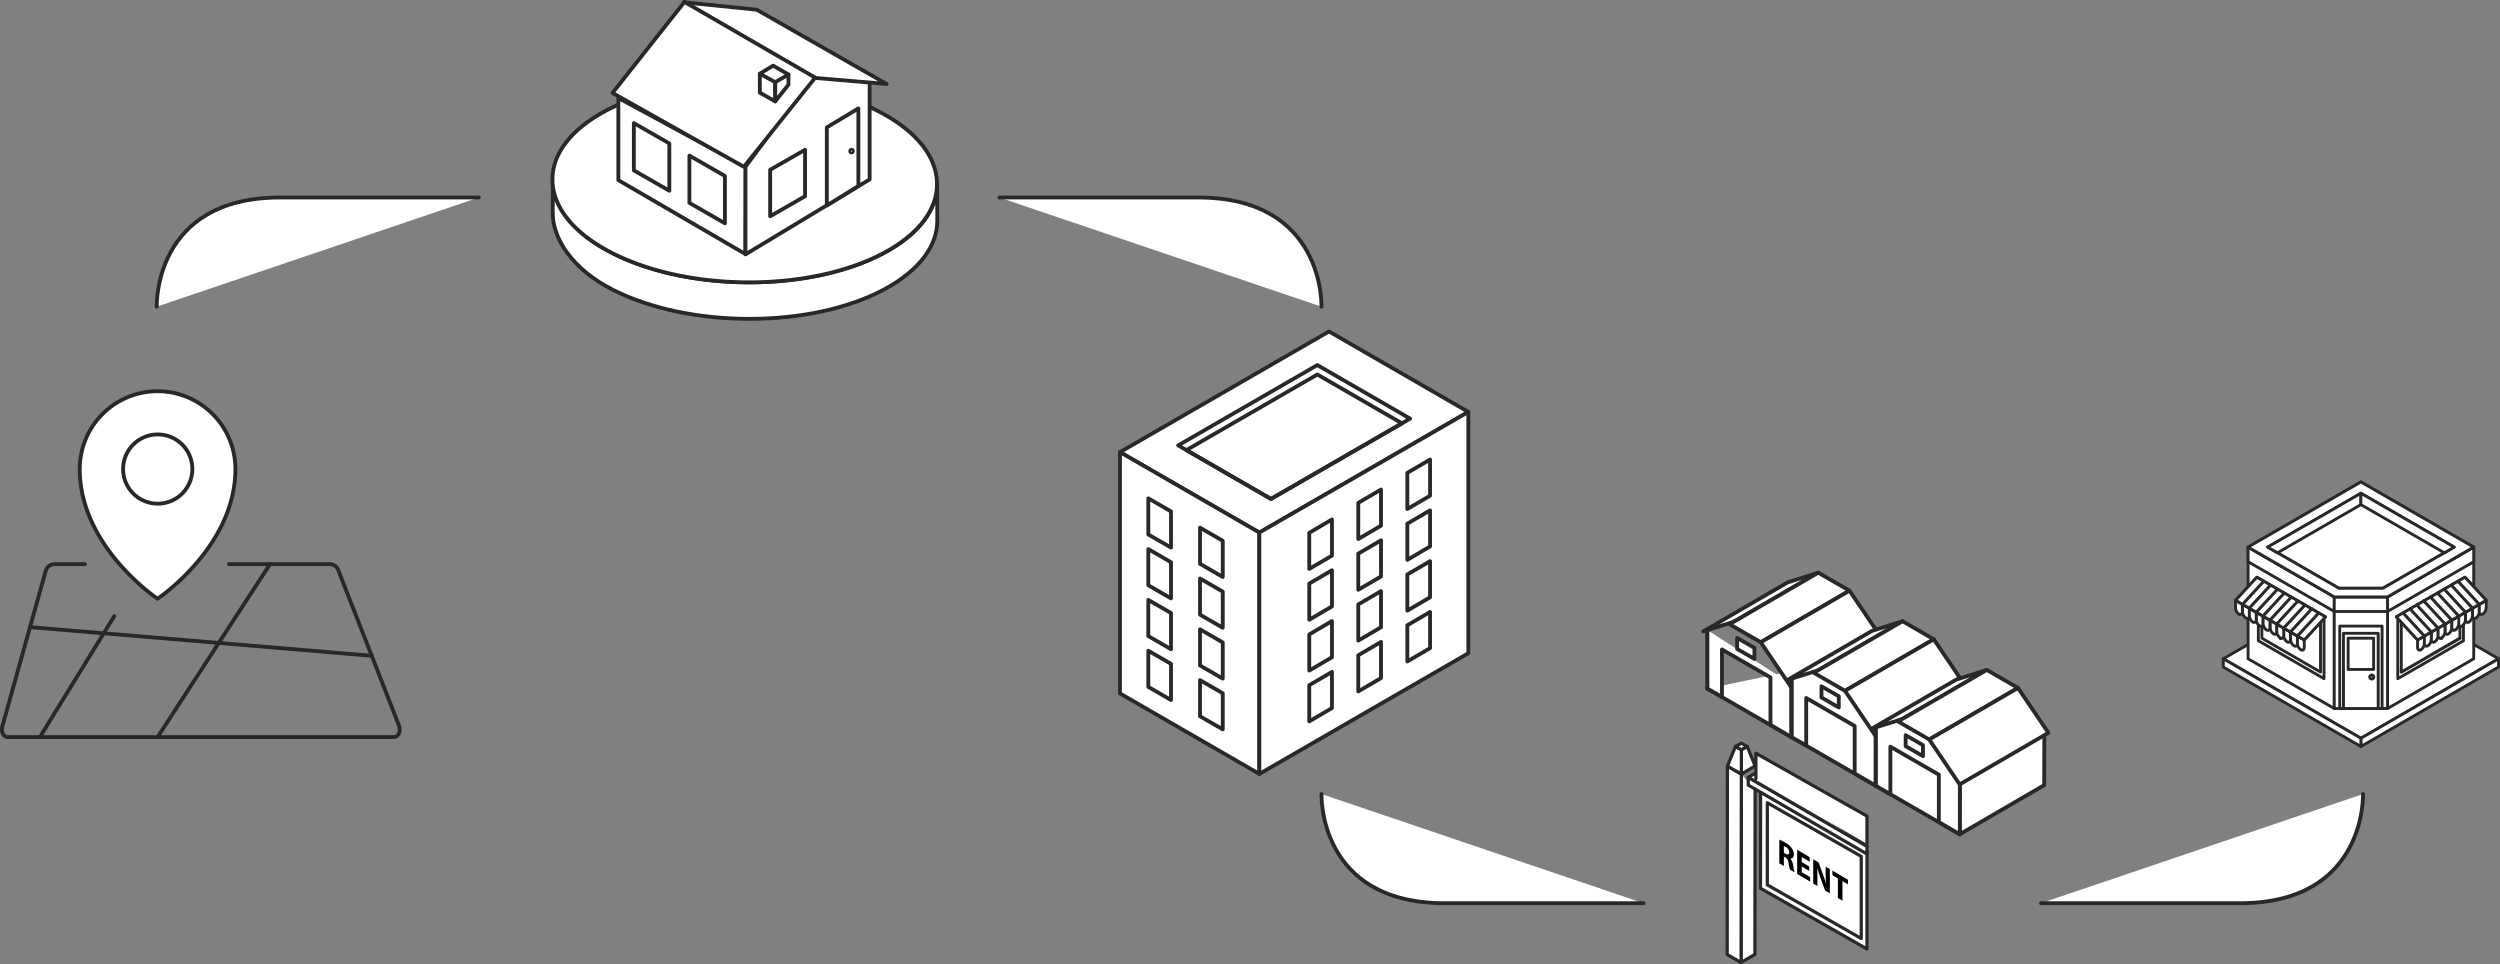 <svg xmlns="http://www.w3.org/2000/svg" xmlns:xlink="http://www.w3.org/1999/xlink" viewBox="0 0 649.87 250.62"><rect x="0" y="0" width="649.87" height="250.62" fill="#808080" stroke="none"/><defs><style>.cls-1,.cls-3,.cls-6,.cls-7{fill:#fff;}.cls-1,.cls-10,.cls-3,.cls-4,.cls-6{stroke:#282828;stroke-linecap:round;stroke-linejoin:round;}.cls-1,.cls-10{stroke-width:0.75px;}.cls-2{isolation:isolate;}.cls-10,.cls-4{fill:none;}.cls-11,.cls-5,.cls-8{mix-blend-mode:multiply;}.cls-6{stroke-width:0.84px;}.cls-8{opacity:0.25;}.cls-9{clip-path:url(#clip-path);}.cls-11{opacity:0.35;}</style><clipPath id="clip-path"><path class="cls-1" d="M608.55,183.54h10.33V163.1H608.55Z"/></clipPath></defs><title>Asset 1</title><g class="cls-2"><g id="Layer_2" data-name="Layer 2"><g id="Layer_1-2" data-name="Layer 1"><path class="cls-3" d="M61.19,121.93a20.23,20.23,0,1,0-40.46,0c0,20.22,20.23,33.71,20.23,33.71S61.19,142.15,61.19,121.93Z"/><path class="cls-3" d="M50,121.93a9,9,0,1,0-9,9A9,9,0,0,0,50,121.93Z"/><path class="cls-4" d="M22.1,146.65h-8a2.43,2.43,0,0,0-2.21,1.73L.64,188.7c-.44,1.59.21,2.9,1.47,2.9H102.29c1.25,0,1.91-1.31,1.46-2.9L88,148.38a2.43,2.43,0,0,0-2.21-1.73H59.52"/><line class="cls-3" x1="7.78" y1="163.02" x2="96.65" y2="170.47"/><line class="cls-3" x1="40.96" y1="191.6" x2="70.18" y2="146.65"/><line class="cls-3" x1="10.37" y1="191.6" x2="29.72" y2="160.13"/><path class="cls-3" d="M40.75,79.72s-1-28.38,32.05-28.38h51.66"/><path class="cls-3" d="M343.51,79.72s1-28.38-32.05-28.38H259.8"/><path class="cls-3" d="M343.52,206.41s-1,28.38,32.05,28.38h51.66"/><path class="cls-3" d="M614.26,206.41s1,28.38-32,28.38H530.55"/><g class="cls-5"><path class="cls-3" d="M227.26,38.22c19.69,10,20.51,26.26,1.82,36.33s-49.81,10.11-69.5.11-20.51-26.27-1.82-36.33S207.56,28.22,227.26,38.22Z"/></g><path class="cls-3" d="M243.61,47.6h0c.14,6.56-4.4,13.09-13.71,18.1-19,10.23-50.64,10.28-70.67.11-10-5.07-15.19-11.72-15.55-18.39,0,1,.06,5.14,0,7.37-.23,7.06,5,15.13,15.57,20.51,20,10.16,51.67,10.12,70.67-.11,9.1-4.91,13.65-11.25,13.73-17.65C243.65,54.42,243.61,47.6,243.61,47.6Z"/><path class="cls-3" d="M228,28.75c-20-10.17-51.66-10.12-70.67.12-9.41,5.07-14,11.68-13.7,18.31h0a2.07,2.07,0,0,1,0,.23c.36,6.67,5.57,13.32,15.55,18.39,20,10.17,51.67,10.12,70.67-.11,9.31-5,13.85-11.54,13.71-18.1C243.46,40.78,238.25,33.94,228,28.75Z"/><polygon class="cls-3" points="193.78 66.05 193.85 43.38 160.74 25.48 160.74 46.83 193.78 66.05"/><polygon class="cls-3" points="193.78 66.13 226.06 46.64 226.06 20.54 211.34 19.58 193.78 43.36 193.78 66.13"/><polygon class="cls-3" points="196.71 2.52 230.48 21.83 211.56 20.23 177.74 0.59 196.71 2.52"/><polygon class="cls-3" points="211.91 20.18 193.36 43.36 159.22 24.16 177.93 0.5 211.91 20.18"/><polygon class="cls-3" points="197.52 24.09 197.52 19.17 201.52 20.03 201.52 26.35 197.52 24.09"/><polygon class="cls-3" points="201.52 26.35 204.96 22.01 204.96 19.38 201.52 20.03 201.52 26.35"/><polygon class="cls-3" points="204.96 19.38 200.96 17.06 197.52 19.17 201.52 21.36 204.96 19.38"/><polygon class="cls-3" points="173.99 37.29 173.99 49.59 164.77 44.29 164.77 32 173.99 37.29"/><polygon class="cls-3" points="188.44 45.74 188.44 58.05 179.21 52.74 179.21 40.45 188.44 45.74"/><polygon class="cls-3" points="200.2 44.13 200.2 56.22 209.27 51.01 209.27 38.94 200.2 44.13"/><polygon class="cls-3" points="223.13 48.36 223.13 28.18 214.93 33.12 214.93 53.41 223.13 48.36"/><path class="cls-3" d="M221.69,39.28a.36.36,0,0,1-.34.35h0a.33.33,0,0,1-.33-.33h0a.35.35,0,0,1,.33-.35h0a.32.32,0,0,1,.34.33Z"/><polygon class="cls-3" points="345.47 86.16 291.14 117.53 327.36 138.44 381.69 107.08 345.47 86.16"/><polygon class="cls-3" points="342.44 94.9 306.27 115.78 330.39 129.7 366.55 108.82 342.44 94.9"/><polygon class="cls-4" points="308.39 117.01 330.39 129.7 364.44 110.05 342.44 97.35 308.39 117.01"/><polygon class="cls-3" points="291.14 117.53 291.14 180.26 327.36 201.18 327.36 138.44 291.14 117.53"/><polygon class="cls-3" points="327.36 201.18 327.36 138.44 381.69 107.08 381.69 169.81 327.36 201.18"/><polygon class="cls-3" points="298.5 129.54 304.4 132.95 304.4 142.34 298.5 138.94 298.5 129.54"/><polygon class="cls-3" points="311.94 137.17 317.85 140.58 317.85 149.98 311.94 146.57 311.94 137.17"/><polygon class="cls-3" points="298.5 142.74 304.4 146.15 304.4 155.55 298.5 152.14 298.5 142.74"/><polygon class="cls-3" points="311.94 150.38 317.85 153.79 317.85 163.19 311.94 159.78 311.94 150.38"/><polygon class="cls-3" points="298.5 155.95 304.4 159.36 304.4 168.76 298.5 165.35 298.5 155.95"/><polygon class="cls-3" points="311.94 163.59 317.85 167 317.85 176.4 311.94 172.99 311.94 163.59"/><polygon class="cls-3" points="298.5 169.16 304.4 172.57 304.4 181.97 298.5 178.56 298.5 169.16"/><polygon class="cls-3" points="311.94 176.8 317.85 180.21 317.85 189.6 311.94 186.2 311.94 176.8"/><polygon class="cls-3" points="346.24 135.03 340.34 138.5 340.34 147.89 346.24 144.44 346.24 135.03"/><polygon class="cls-3" points="346.24 148.24 340.34 151.7 340.34 161.1 346.24 157.64 346.24 148.24"/><polygon class="cls-3" points="346.24 161.45 340.34 164.91 340.34 174.31 346.24 170.85 346.24 161.45"/><polygon class="cls-3" points="346.24 174.66 340.34 178.12 340.34 187.52 346.24 184.06 346.24 174.66"/><polygon class="cls-3" points="358.99 127.25 353.08 130.71 353.08 140.11 358.99 136.65 358.99 127.25"/><polygon class="cls-3" points="358.99 140.46 353.08 143.91 353.08 153.31 358.99 149.85 358.99 140.46"/><polygon class="cls-3" points="358.99 153.66 353.08 157.12 353.08 166.52 358.99 163.06 358.99 153.66"/><polygon class="cls-3" points="358.99 166.87 353.08 170.33 353.08 179.73 358.99 176.27 358.99 166.87"/><polygon class="cls-3" points="371.74 119.46 365.83 122.92 365.83 132.32 371.74 128.86 371.74 119.46"/><polygon class="cls-3" points="371.74 132.67 365.83 136.13 365.83 145.53 371.74 142.06 371.74 132.67"/><polygon class="cls-3" points="371.74 145.87 365.83 149.33 365.83 158.73 371.74 155.27 371.74 145.87"/><polygon class="cls-3" points="371.74 159.08 365.83 162.54 365.83 171.94 371.74 168.48 371.74 159.08"/><g id="For_Sale" data-name="For Sale"><polyline class="cls-6" points="456.24 205.35 456.18 248.09 452.59 250.2 452.66 201.22"/><polygon class="cls-6" points="452.66 201.22 452.59 250.2 448.98 248.14 449.04 199.15 452.66 201.22"/><polygon class="cls-6" points="454.19 194.06 452.66 194.96 451.12 194.08 452.65 193.18 454.19 194.06"/><polygon class="cls-6" points="454.19 194.06 456.24 199.11 452.66 201.22 452.66 194.96 454.19 194.06"/><polygon class="cls-6" points="452.66 194.96 452.66 201.22 449.04 199.15 451.12 194.08 452.66 194.96"/><polygon class="cls-6" points="485.33 221.5 485.32 246.68 457.64 230.91 457.66 205.73 485.33 221.5"/><polyline class="cls-6" points="485.25 221.49 457.66 205.73 458.21 205.4"/><polygon class="cls-6" points="485.33 222.01 454.46 204.09 454.46 202.06 485.32 219.98 485.33 222.01"/><polyline class="cls-6" points="485.32 219.98 454.46 202.06 456.23 201.03"/><polygon class="cls-6" points="483.83 243.96 459.41 230.02 459.41 208.68 483.83 222.62 483.83 243.96"/><polyline class="cls-6" points="456.44 202.42 456.44 195.81 485.32 212.15 485.32 219.34"/></g><polyline class="cls-3" points="443.84 179.02 465.61 191.59 476.61 180.96 471.21 173.28"/><g class="cls-2"><line class="cls-3" x1="443.84" y1="165.03" x2="443.84" y2="179.02"/><polyline class="cls-3" points="465.65 177.8 487.61 165.04 480.37 153.86 458.4 166.62"/><polygon class="cls-3" points="465.61 191.59 487.58 178.82 487.61 165.04 465.65 177.8 465.61 191.59"/><path class="cls-3" d="M465.65,177.8l0,13.79-5.42-3.16,0-12.33-12.61-7.28,0,12.34L443.84,179V163.8m7.72,4.89,4.5,2.59v-2.86l-4.5-2.59v2.86Z"/></g><g class="cls-2"><polygon class="cls-3" points="450.69 161.63 472.65 148.87 464.71 151.38 442.74 164.15 450.69 161.63"/><polygon class="cls-3" points="457.7 166.95 480.77 153.55 472.65 148.87 449.59 162.27 457.7 166.95"/><polygon class="cls-3" points="465.61 178.63 488.68 165.22 480.77 153.55 457.7 166.96 465.61 178.63"/></g><polygon class="cls-7" points="465.74 191.65 487.3 204.22 509.14 191.25 509.91 178.63 509.91 177.66 502.52 166.09 494.35 161.49 486.51 164.06 465.18 176.6 465.74 176.77 465.74 191.65"/><polyline class="cls-3" points="465.74 191.65 487.52 204.22 498.52 193.59 493.11 185.91"/><g class="cls-2"><line class="cls-3" x1="465.74" y1="177.66" x2="465.74" y2="191.65"/><polyline class="cls-3" points="487.56 190.42 509.52 177.66 502.27 166.48 480.3 179.25"/><polygon class="cls-3" points="487.52 204.22 509.48 191.45 509.52 177.66 487.56 190.42 487.52 204.22"/><path class="cls-3" d="M487.55,190.42l0,13.8-5.43-3.16,0-12.34-12.6-7.28,0,12.34-3.75-2.13V176.42m7.72,4.89,4.5,2.59V181l-4.5-2.59v2.86Z"/></g><g class="cls-2"><polygon class="cls-3" points="472.6 174.25 494.56 161.49 486.61 164 464.64 176.77 472.6 174.25"/><polygon class="cls-3" points="479.6 179.58 502.67 166.18 494.56 161.49 471.49 174.89 479.6 179.58"/><polygon class="cls-3" points="487.51 191.25 510.58 177.85 502.67 166.18 479.6 179.58 487.51 191.25"/></g><polygon class="cls-7" points="487.64 204.3 509.2 216.87 531.04 203.91 531.81 191.28 531.81 190.31 524.42 178.74 516.25 174.15 508.41 176.72 487.08 189.25 487.64 189.42 487.64 204.3"/><polyline class="cls-3" points="487.64 204.3 509.42 216.87 520.42 206.24 515.01 198.56"/><g class="cls-2"><line class="cls-3" x1="487.64" y1="190.31" x2="487.64" y2="204.3"/><polyline class="cls-3" points="509.46 203.08 531.42 190.32 524.17 179.14 502.2 191.9"/><polygon class="cls-3" points="509.42 216.87 531.38 204.1 531.42 190.32 509.46 203.08 509.42 216.87"/><path class="cls-3" d="M509.46,203.08l0,13.79L504,213.71l0-12.33-12.6-7.28,0,12.34-3.75-2.14V189.08m7.72,4.88,4.5,2.6V193.7l-4.5-2.59V194Z"/></g><g class="cls-2"><polygon class="cls-3" points="494.5 186.91 516.46 174.15 508.51 176.66 486.55 189.42 494.5 186.91"/><polygon class="cls-3" points="501.5 192.23 524.57 178.83 516.46 174.15 493.39 187.55 501.5 192.23"/><polygon class="cls-3" points="509.41 203.91 532.48 190.5 524.57 178.83 501.5 192.23 509.41 203.91"/></g><path d="M462.53,218.26a12.64,12.64,0,0,1,1.59.81,4.78,4.78,0,0,1,1.7,1.5,2.92,2.92,0,0,1,.48,1.6c0,.8-.47,1.07-.93,1v0a3.2,3.2,0,0,1,.71,1.59c.16.81.32,1.73.43,2l-1.22-.72a13.14,13.14,0,0,1-.37-1.68,1.81,1.81,0,0,0-.85-1.51l-.36-.21v2.47l-1.18-.69Zm1.18,3.4.47.28c.59.35.94.2.94-.35a1.61,1.61,0,0,0-.87-1.39,3.1,3.1,0,0,0-.54-.27Z"/><path d="M470.3,226.39l-1.94-1.15v1.5l2.17,1.27v1.17l-3.36-2v-6.29l3.25,1.92V224l-2.06-1.21v1.31l1.94,1.14Z"/><path d="M471.34,229.66v-6.29l1.39.82,1.09,2.95c.32.85.63,1.81.86,2.66h0c-.08-.87-.1-1.74-.1-2.68V225.3l1.09.64v6.29l-1.25-.74-1.13-3.09c-.31-.85-.65-1.87-.91-2.76h0c0,.85.05,1.74.05,2.77v1.89Z"/><path d="M477.75,228.34l-1.42-.83v-1.2l4.05,2.39v1.19l-1.44-.85v5.1l-1.19-.71Z"/><g id="corner_shop" data-name="corner shop"><polygon class="cls-1" points="613.71 191.91 577.94 171.25 613.71 150.59 649.49 171.25 613.71 191.91"/><polygon class="cls-1" points="649.49 171.25 649.49 173.39 613.71 194.05 613.71 191.91 649.49 171.25"/><polygon class="cls-1" points="577.94 171.25 577.94 173.39 613.71 194.05 613.71 191.91 577.94 171.25"/><polygon class="cls-1" points="643.04 171.25 620.63 184.18 620.63 155.16 643.04 142.22 643.04 171.25"/><polygon class="cls-1" points="606.79 184.18 584.39 171.25 584.39 142.22 606.79 155.16 606.79 184.18"/><rect class="cls-1" x="606.79" y="155.16" width="13.84" height="29.02"/><polygon class="cls-1" points="620.63 158.96 643.04 146.02 643.04 142.22 620.63 155.16 620.63 158.96"/><polygon class="cls-1" points="584.39 146.02 606.79 158.96 606.79 155.16 584.39 142.22 584.39 146.02"/><rect class="cls-1" x="606.79" y="155.16" width="13.84" height="3.8"/><polygon class="cls-1" points="640.37 166.56 623.3 176.42 623.3 161.22 640.37 151.36 640.37 166.56"/><polygon class="cls-1" points="639.46 165.9 624.21 174.7 624.21 161.78 639.46 152.98 639.46 165.9"/><polyline class="cls-1" points="624.21 173.86 624.21 174.7 639.46 165.9"/><path class="cls-1" d="M634.57,166l-.06,0a.13.13,0,0,1,0-.17l1.09-1.89a.14.14,0,0,1,.18-.05.13.13,0,0,1,0,.18l-1.09,1.89A.11.11,0,0,1,634.57,166Z"/><path class="cls-1" d="M629.33,168.9h0c-.49.29-.89,0-.89-.67v-1.89l1.78-1v1.89A2.14,2.14,0,0,1,629.33,168.9Z"/><path class="cls-1" d="M632.9,166.84h0c-.5.29-.9,0-.9-.67v-1.89l1.79-1v1.89A2.14,2.14,0,0,1,632.9,166.84Z"/><path class="cls-1" d="M636.46,164.78h0c-.49.29-.89,0-.89-.67v-1.89l1.79-1v1.89A2.12,2.12,0,0,1,636.46,164.78Z"/><path class="cls-1" d="M640,162.72h0c-.49.29-.89,0-.89-.67v-1.89l1.78-1V161A2.11,2.11,0,0,1,640,162.72Z"/><path class="cls-1" d="M643.6,160.66h0c-.49.29-.89,0-.89-.67V158.1l1.78-1V159A2.12,2.12,0,0,1,643.6,160.66Z"/><path class="cls-1" d="M631.11,167.87h0c-.49.29-.89,0-.89-.67v-1.89l1.78-1v1.89A2.11,2.11,0,0,1,631.11,167.87Z"/><path class="cls-1" d="M634.68,165.81h0c-.49.29-.89,0-.89-.67v-1.89l1.78-1v1.89A2.14,2.14,0,0,1,634.68,165.81Z"/><path class="cls-1" d="M638.25,163.75h0c-.49.29-.89,0-.89-.67v-1.89l1.78-1v1.89A2.12,2.12,0,0,1,638.25,163.75Z"/><path class="cls-1" d="M641.82,161.69h0c-.5.29-.9,0-.9-.67v-1.89l1.79-1V160A2.14,2.14,0,0,1,641.82,161.69Z"/><path class="cls-1" d="M645.38,159.63h0c-.49.29-.89,0-.89-.67v-1.89l1.79-1v1.89A2.12,2.12,0,0,1,645.38,159.63Z"/><polygon class="cls-1" points="640.76 150.05 622.92 160.35 628.44 166.34 646.28 156.04 640.76 150.05"/><polygon class="cls-1" points="626.48 158.29 632 164.28 633.79 163.25 628.27 157.26 626.48 158.29"/><polygon class="cls-1" points="630.05 156.23 635.57 162.22 637.36 161.19 631.84 155.2 630.05 156.23"/><polygon class="cls-1" points="622.92 160.35 628.44 166.34 630.22 165.31 624.7 159.32 622.92 160.35"/><polygon class="cls-1" points="638.97 151.08 637.19 152.11 642.71 158.1 644.49 157.07 638.97 151.08"/><polygon class="cls-1" points="633.62 154.17 639.14 160.16 640.92 159.13 635.4 153.14 633.62 154.17"/><polygon class="cls-1" points="624.7 159.32 630.22 165.31 632 164.28 626.48 158.29 624.7 159.32"/><polygon class="cls-1" points="628.27 157.26 633.79 163.25 635.57 162.22 630.05 156.23 628.27 157.26"/><polygon class="cls-1" points="644.49 157.07 646.28 156.04 640.76 150.05 638.97 151.08 644.49 157.07"/><polygon class="cls-1" points="635.4 153.14 640.92 159.13 642.71 158.1 637.19 152.11 635.4 153.14"/><polygon class="cls-1" points="631.84 155.2 637.36 161.19 639.14 160.16 633.62 154.17 631.84 155.2"/><polygon class="cls-1" points="613.71 125.29 584.39 142.22 606.79 155.16 620.63 155.16 643.04 142.22 613.71 125.29"/><polygon class="cls-1" points="613.71 128.23 589.47 142.22 607.99 152.92 619.43 152.92 637.96 142.22 613.71 128.23"/><path class="cls-1" d="M613.71,125.29l-29.32,16.93,22.4,12.94h13.84L643,142.22Zm5.72,27.63H608l-18.52-10.7,24.24-14,24.25,14Z"/><polygon class="cls-1" points="592.02 143.7 613.71 131.18 613.71 128.23 589.47 142.22 592.02 143.7"/><polygon class="cls-1" points="613.71 131.18 635.4 143.7 637.96 142.22 613.71 128.23 613.71 131.18"/><g class="cls-8"><path class="cls-7" d="M608.55,183.54h10.33V163.1H608.55Z"/><g class="cls-9"><rect class="cls-1" x="608.55" y="163.1" width="0.06" height="20.44"/><rect class="cls-1" x="608.61" y="163.1" width="0.26" height="20.44"/><rect class="cls-1" x="608.87" y="163.1" width="0.25" height="20.44"/><rect class="cls-1" x="609.12" y="163.1" width="0.26" height="20.44"/><rect class="cls-1" x="609.37" y="163.1" width="0.25" height="20.44"/><rect class="cls-1" x="609.63" y="163.1" width="0.26" height="20.44"/><rect class="cls-1" x="609.88" y="163.1" width="0.25" height="20.44"/><rect class="cls-1" x="610.14" y="163.1" width="0.26" height="20.44"/><rect class="cls-1" x="610.39" y="163.1" width="0.26" height="20.44"/><rect class="cls-1" x="610.65" y="163.1" width="0.25" height="20.44"/><rect class="cls-1" x="610.91" y="163.1" width="0.25" height="20.44"/><rect class="cls-1" x="611.16" y="163.1" width="0.26" height="20.44"/><rect class="cls-1" x="611.42" y="163.1" width="0.25" height="20.44"/><rect class="cls-1" x="611.67" y="163.1" width="0.26" height="20.44"/><rect class="cls-1" x="611.93" y="163.1" width="0.26" height="20.44"/><rect class="cls-1" x="612.18" y="163.1" width="0.25" height="20.44"/><rect class="cls-1" x="612.44" y="163.1" width="0.26" height="20.44"/><rect class="cls-1" x="612.69" y="163.1" width="0.26" height="20.44"/><rect class="cls-1" x="612.95" y="163.1" width="0.25" height="20.44"/><rect class="cls-1" x="613.2" y="163.1" width="0.26" height="20.44"/><rect class="cls-1" x="613.46" y="163.1" width="0.26" height="20.44"/><rect class="cls-1" x="613.71" y="163.1" width="0.26" height="20.44"/><rect class="cls-1" x="613.97" y="163.1" width="0.26" height="20.44"/><rect class="cls-1" x="614.22" y="163.1" width="0.25" height="20.44"/><rect class="cls-1" x="614.48" y="163.1" width="0.26" height="20.44"/><rect class="cls-1" x="614.73" y="163.1" width="0.26" height="20.44"/><rect class="cls-1" x="614.99" y="163.1" width="0.25" height="20.44"/><rect class="cls-1" x="615.24" y="163.1" width="0.26" height="20.44"/><rect class="cls-1" x="615.5" y="163.1" width="0.25" height="20.44"/><rect class="cls-1" x="615.75" y="163.1" width="0.26" height="20.44"/><rect class="cls-1" x="616.01" y="163.1" width="0.26" height="20.44"/><rect class="cls-1" x="616.27" y="163.1" width="0.26" height="20.44"/><rect class="cls-1" x="616.52" y="163.1" width="0.25" height="20.44"/><rect class="cls-1" x="616.78" y="163.1" width="0.26" height="20.44"/><rect class="cls-1" x="617.03" y="163.1" width="0.25" height="20.44"/><rect class="cls-1" x="617.29" y="163.1" width="0.26" height="20.44"/><rect class="cls-1" x="617.54" y="163.1" width="0.26" height="20.44"/><rect class="cls-1" x="617.8" y="163.1" width="0.26" height="20.44"/><rect class="cls-1" x="618.05" y="163.1" width="0.25" height="20.44"/><rect class="cls-1" x="618.31" y="163.1" width="0.26" height="20.44"/><rect class="cls-1" x="618.56" y="163.1" width="0.26" height="20.44"/><rect class="cls-1" x="618.82" y="163.1" width="0.06" height="20.44"/><rect class="cls-1" x="607.87" y="162.42" width="0.23" height="21.8"/><rect class="cls-1" x="608.1" y="162.42" width="0.25" height="21.8"/><rect class="cls-1" x="608.35" y="162.42" width="0.26" height="21.8"/><rect class="cls-1" x="608.61" y="162.42" width="0.26" height="21.8"/><rect class="cls-1" x="608.87" y="162.42" width="0.25" height="21.8"/><rect class="cls-1" x="609.12" y="162.42" width="0.26" height="21.8"/><rect class="cls-1" x="609.37" y="162.42" width="0.25" height="21.8"/><rect class="cls-1" x="609.63" y="162.42" width="0.26" height="21.8"/><rect class="cls-1" x="609.88" y="162.42" width="0.25" height="21.8"/><rect class="cls-1" x="610.14" y="162.42" width="0.26" height="21.8"/><rect class="cls-1" x="610.39" y="162.42" width="0.26" height="21.8"/><rect class="cls-1" x="610.65" y="162.42" width="0.25" height="21.8"/><rect class="cls-1" x="610.91" y="162.42" width="0.25" height="21.8"/><rect class="cls-1" x="611.16" y="162.42" width="0.26" height="21.8"/><rect class="cls-1" x="611.42" y="162.42" width="0.25" height="21.8"/><rect class="cls-1" x="611.67" y="162.42" width="0.26" height="21.8"/><rect class="cls-1" x="611.93" y="162.42" width="0.26" height="21.8"/><rect class="cls-1" x="612.18" y="162.42" width="0.25" height="21.8"/><rect class="cls-1" x="612.44" y="162.42" width="0.26" height="21.8"/><rect class="cls-1" x="612.69" y="162.42" width="0.26" height="21.8"/><rect class="cls-1" x="612.95" y="162.42" width="0.25" height="21.8"/><rect class="cls-1" x="613.2" y="162.42" width="0.26" height="21.8"/><rect class="cls-1" x="613.46" y="162.42" width="0.26" height="21.8"/><rect class="cls-1" x="613.71" y="162.42" width="0.26" height="21.8"/><rect class="cls-1" x="613.97" y="162.42" width="0.26" height="21.8"/><rect class="cls-1" x="614.22" y="162.42" width="0.25" height="21.8"/><rect class="cls-1" x="614.48" y="162.42" width="0.26" height="21.8"/><rect class="cls-1" x="614.73" y="162.42" width="0.26" height="21.8"/><rect class="cls-1" x="614.99" y="162.42" width="0.25" height="21.8"/><rect class="cls-1" x="615.24" y="162.42" width="0.26" height="21.8"/><rect class="cls-1" x="615.5" y="162.42" width="0.25" height="21.8"/><rect class="cls-1" x="615.75" y="162.42" width="0.26" height="21.8"/><rect class="cls-1" x="616.01" y="162.42" width="0.26" height="21.8"/><rect class="cls-1" x="616.27" y="162.42" width="0.26" height="21.8"/><rect class="cls-1" x="616.52" y="162.42" width="0.25" height="21.8"/><rect class="cls-1" x="616.78" y="162.42" width="0.26" height="21.8"/><rect class="cls-1" x="617.03" y="162.42" width="0.25" height="21.8"/><rect class="cls-1" x="617.29" y="162.42" width="0.26" height="21.8"/><rect class="cls-1" x="617.54" y="162.42" width="0.26" height="21.8"/><rect class="cls-1" x="617.8" y="162.42" width="0.26" height="21.8"/><rect class="cls-1" x="618.05" y="162.42" width="0.25" height="21.8"/><rect class="cls-1" x="618.31" y="162.42" width="0.26" height="21.8"/><rect class="cls-1" x="618.56" y="162.42" width="0.26" height="21.8"/><rect class="cls-1" x="618.82" y="162.42" width="0.25" height="21.8"/><rect class="cls-1" x="619.07" y="162.42" width="0.26" height="21.8"/><rect class="cls-1" x="619.33" y="162.42" width="0.23" height="21.8"/></g><path class="cls-10" d="M608.55,183.54h10.33V163.1H608.55Z"/></g><rect class="cls-1" x="608.21" y="162.76" width="11.01" height="21.43"/><g class="cls-11"><path class="cls-1" d="M609.18,183.85h9v-19h-9Z"/></g><rect class="cls-1" x="609.18" y="164.63" width="9.02" height="19.55"/><rect class="cls-1" x="610.39" y="165.9" width="6.63" height="8.12"/><path class="cls-1" d="M617.05,176a.52.52,0,1,1-.51-.52A.51.51,0,0,1,617.05,176Z"/><polyline class="cls-1" points="587.79 150.94 587.05 151.36 604.12 161.22"/><polygon class="cls-1" points="587.05 166.56 604.12 176.42 604.12 161.22 587.05 151.36 587.05 166.56"/><polygon class="cls-1" points="587.97 165.9 603.21 174.7 603.21 161.78 587.97 152.98 587.97 165.9"/><path class="cls-1" d="M592.85,166a.14.14,0,0,1-.11-.06L591.65,164a.14.14,0,0,1,.05-.18.13.13,0,0,1,.17.05l1.09,1.89a.12.12,0,0,1,0,.17Z"/><path class="cls-1" d="M598.1,168.9h0c.49.29.89,0,.89-.67v-1.89l-1.79-1v1.89A2.12,2.12,0,0,0,598.1,168.9Z"/><path class="cls-1" d="M594.53,166.84h0c.49.29.89,0,.89-.67v-1.89l-1.78-1v1.89A2.14,2.14,0,0,0,594.53,166.84Z"/><path class="cls-1" d="M591,164.78h0c.49.29.89,0,.89-.67v-1.89l-1.78-1v1.89A2.14,2.14,0,0,0,591,164.78Z"/><path class="cls-1" d="M587.39,162.72h0c.49.29.9,0,.9-.67v-1.89l-1.79-1V161A2.14,2.14,0,0,0,587.39,162.72Z"/><path class="cls-1" d="M583.82,160.66h0c.5.29.9,0,.9-.67V158.1l-1.79-1V159A2.12,2.12,0,0,0,583.82,160.66Z"/><path class="cls-1" d="M596.31,167.87h0c.49.29.89,0,.89-.67v-1.89l-1.78-1v1.89A2.14,2.14,0,0,0,596.31,167.87Z"/><path class="cls-1" d="M592.74,165.81h0c.5.29.9,0,.9-.67v-1.89l-1.79-1v1.89A2.14,2.14,0,0,0,592.74,165.81Z"/><path class="cls-1" d="M589.18,163.75h0c.49.29.89,0,.89-.67v-1.89l-1.78-1v1.89A2.12,2.12,0,0,0,589.18,163.75Z"/><path class="cls-1" d="M585.61,161.69h0c.49.29.89,0,.89-.67v-1.89l-1.78-1V160A2.14,2.14,0,0,0,585.61,161.69Z"/><path class="cls-1" d="M582,159.63h0c.49.29.89,0,.89-.67v-1.89l-1.78-1v1.89A2.14,2.14,0,0,0,582,159.63Z"/><polygon class="cls-1" points="586.67 150.05 604.51 160.35 598.99 166.34 581.15 156.04 586.67 150.05"/><polygon class="cls-1" points="600.94 158.29 595.42 164.28 593.64 163.25 599.16 157.26 600.94 158.29"/><polygon class="cls-1" points="597.37 156.23 591.85 162.22 590.07 161.19 595.59 155.2 597.37 156.23"/><polygon class="cls-1" points="604.51 160.35 598.99 166.34 597.2 165.31 602.73 159.32 604.51 160.35"/><polygon class="cls-1" points="588.45 151.08 590.24 152.11 584.72 158.1 582.93 157.07 588.45 151.08"/><polygon class="cls-1" points="593.81 154.17 588.28 160.16 586.5 159.13 592.02 153.14 593.81 154.17"/><polygon class="cls-1" points="602.73 159.32 597.2 165.31 595.42 164.28 600.94 158.29 602.73 159.32"/><polygon class="cls-1" points="599.16 157.26 593.64 163.25 591.85 162.22 597.37 156.23 599.16 157.26"/><polygon class="cls-1" points="582.93 157.07 581.15 156.04 586.67 150.05 588.45 151.08 582.93 157.07"/><polygon class="cls-1" points="592.02 153.14 586.5 159.13 584.72 158.1 590.24 152.11 592.02 153.14"/><polygon class="cls-1" points="595.59 155.2 590.07 161.19 588.28 160.16 593.81 154.17 595.59 155.2"/></g></g></g></g></svg>